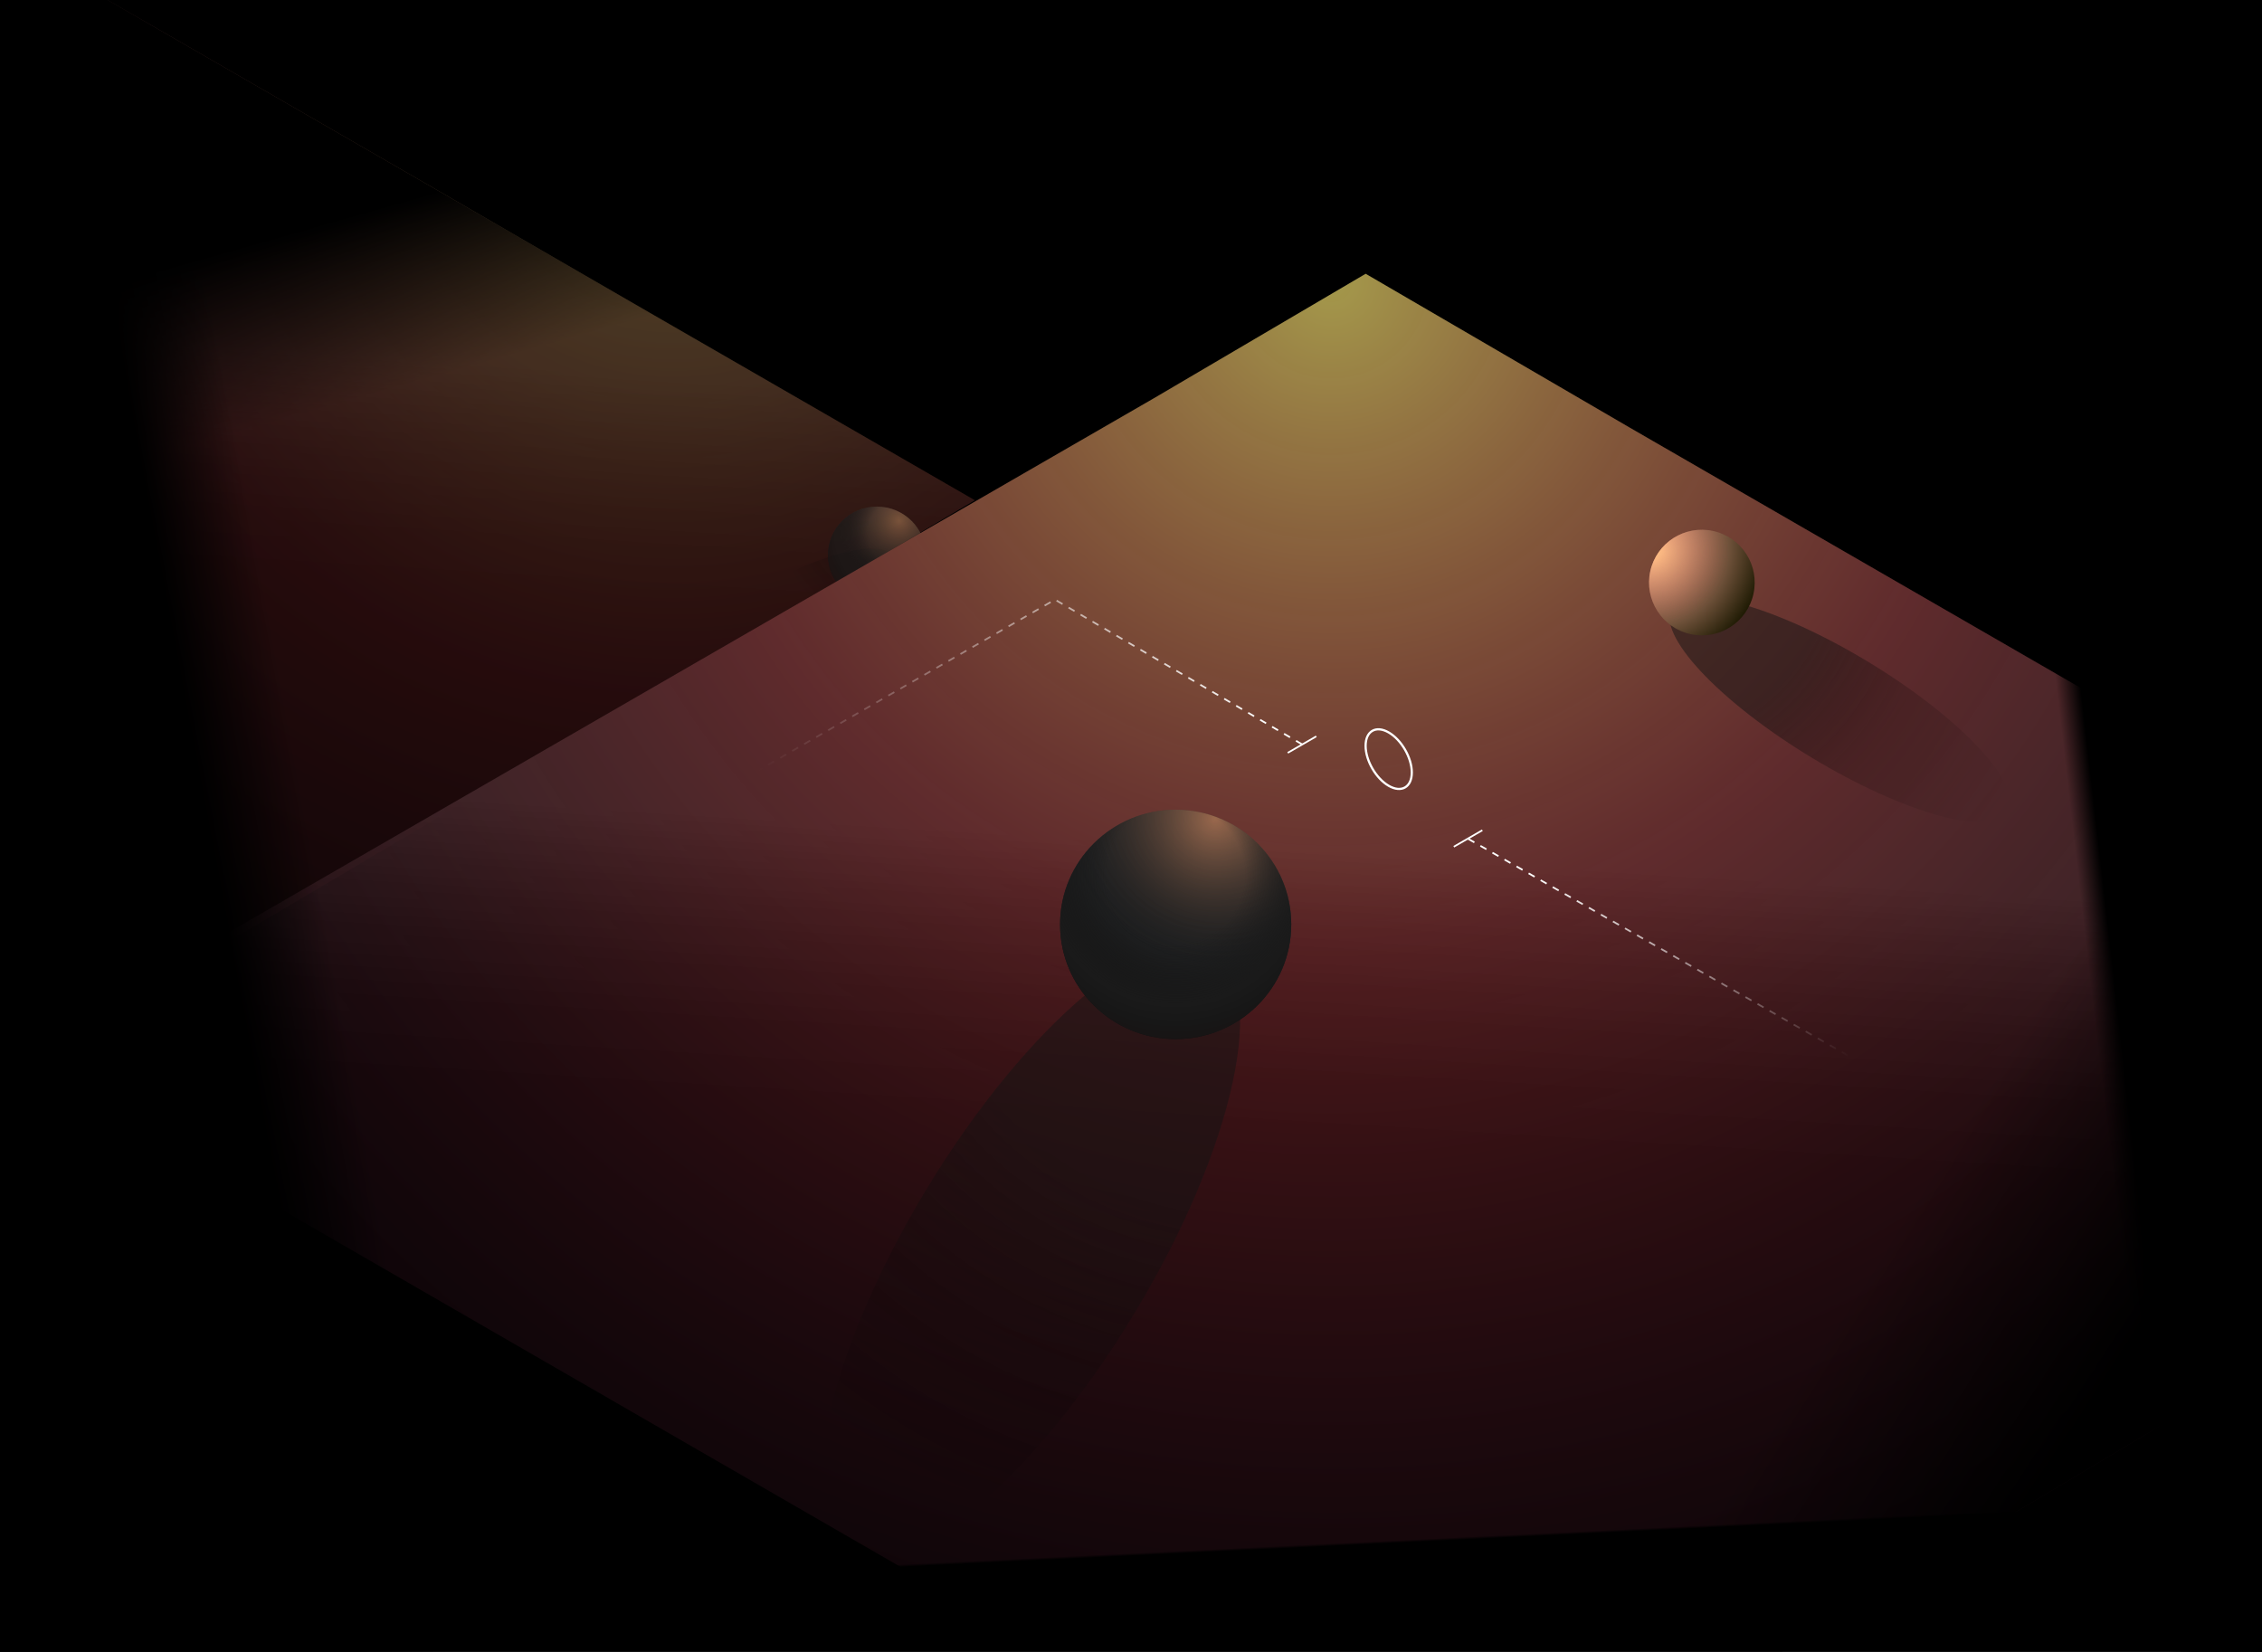 <?xml version="1.0" encoding="UTF-8"?>
<svg width="812px" height="593px" viewBox="0 0 812 593" version="1.1" xmlns="http://www.w3.org/2000/svg" xmlns:xlink="http://www.w3.org/1999/xlink">
    <title>mortalmesh-ground</title>
    <defs>
        <linearGradient x1="41.507%" y1="35.739%" x2="39.508%" y2="54.911%" id="linearGradient-1">
            <stop stop-color="#1C1C1C" offset="0%"></stop>
            <stop stop-color="#000000" stop-opacity="0" offset="100%"></stop>
        </linearGradient>
        <radialGradient cx="85.99%" cy="19.245%" fx="85.99%" fy="19.245%" r="137.7%" gradientTransform="translate(0.86,0.192),scale(0.581,1),rotate(81.976),translate(-0.86,-0.192)" id="radialGradient-2">
            <stop stop-color="#FFEC6A" offset="0%"></stop>
            <stop stop-color="#FF4E54" stop-opacity="0.49" offset="33.9%"></stop>
            <stop stop-color="#000637" stop-opacity="0" offset="100%"></stop>
        </radialGradient>
        <linearGradient x1="42.159%" y1="41.227%" x2="48.018%" y2="53.339%" id="linearGradient-3">
            <stop stop-color="#000000" offset="0%"></stop>
            <stop stop-color="#000000" stop-opacity="0" offset="100%"></stop>
        </linearGradient>
        <radialGradient cx="152.205%" cy="100.924%" fx="152.205%" fy="100.924%" r="281.554%" gradientTransform="translate(1.522,1.009),scale(0.303,1),rotate(-178.359),translate(-1.522,-1.009)" id="radialGradient-4">
            <stop stop-color="#131313" offset="47.1%"></stop>
            <stop stop-color="#000000" stop-opacity="0" offset="100%"></stop>
        </radialGradient>
        <radialGradient cx="70.004%" cy="-3.683%" fx="70.004%" fy="-3.683%" r="108.055%" gradientTransform="translate(0.7,-0.037),scale(0.991,1),rotate(114.38),translate(-0.7,0.037)" id="radialGradient-5">
            <stop stop-color="#343536" offset="13.5%"></stop>
            <stop stop-color="#1D1E1F" offset="66.1%"></stop>
            <stop stop-color="#111111" offset="95.7%"></stop>
        </radialGradient>
        <radialGradient cx="72.686%" cy="14.558%" fx="72.686%" fy="14.558%" r="77.64%" gradientTransform="translate(0.727,0.146),scale(0.991,1),rotate(131.765),translate(-0.727,-0.146)" id="radialGradient-6">
            <stop stop-color="#FFA463" offset="0%"></stop>
            <stop stop-color="#000000" stop-opacity="0" offset="93.2%"></stop>
        </radialGradient>
        <radialGradient cx="74.244%" cy="27.482%" fx="74.244%" fy="27.482%" r="87.275%" gradientTransform="translate(0.742,0.275),scale(0.991,1),rotate(133.086),translate(-0.742,-0.275)" id="radialGradient-7">
            <stop stop-color="#C4C4C4" stop-opacity="0" offset="0%"></stop>
            <stop stop-color="#171717" stop-opacity="0" offset="39.1%"></stop>
            <stop stop-color="#1A1A1A" offset="73.4%"></stop>
            <stop stop-color="#171717" offset="84.4%"></stop>
            <stop stop-color="#171313" offset="96.9%"></stop>
        </radialGradient>
        <linearGradient x1="41.615%" y1="35.665%" x2="39.612%" y2="54.937%" id="linearGradient-8">
            <stop stop-color="#1C1C1C" offset="0%"></stop>
            <stop stop-color="#000000" stop-opacity="0" offset="100%"></stop>
        </linearGradient>
        <radialGradient cx="48.423%" cy="-0.012%" fx="48.423%" fy="-0.012%" r="124.16%" gradientTransform="translate(0.484,-0),scale(0.583,1),rotate(79.696),translate(-0.484,0)" id="radialGradient-9">
            <stop stop-color="#FFEC6A" offset="0%"></stop>
            <stop stop-color="#FF4E54" stop-opacity="0.49" offset="33.9%"></stop>
            <stop stop-color="#000637" stop-opacity="0" offset="100%"></stop>
        </radialGradient>
        <linearGradient x1="86.064%" y1="46.062%" x2="75.949%" y2="42.183%" id="linearGradient-10">
            <stop stop-color="#000000" offset="0%"></stop>
            <stop stop-color="#000000" stop-opacity="0.51" offset="43.8%"></stop>
            <stop stop-color="#000000" stop-opacity="0" offset="100%"></stop>
        </linearGradient>
        <radialGradient cx="94.945%" cy="-1.286%" fx="94.945%" fy="-1.286%" r="143.038%" gradientTransform="translate(0.949,-0.013),scale(1,0.682),rotate(119.347),translate(-0.949,0.013)" id="radialGradient-11">
            <stop stop-color="#131313" offset="47.1%"></stop>
            <stop stop-color="#000000" stop-opacity="0" offset="100%"></stop>
        </radialGradient>
        <radialGradient cx="69.999%" cy="-3.684%" fx="69.999%" fy="-3.684%" r="108.032%" gradientTransform="translate(0.7,-0.037),scale(0.993,1),rotate(114.351),translate(-0.7,0.037)" id="radialGradient-12">
            <stop stop-color="#343536" offset="13.5%"></stop>
            <stop stop-color="#1D1E1F" offset="66.1%"></stop>
            <stop stop-color="#111111" offset="95.7%"></stop>
        </radialGradient>
        <radialGradient cx="67.111%" cy="3.86%" fx="67.111%" fy="3.86%" r="69.597%" gradientTransform="translate(0.671,0.039),scale(0.993,1),rotate(111.928),translate(-0.671,-0.039)" id="radialGradient-13">
            <stop stop-color="#FF9B63" offset="0%"></stop>
            <stop stop-color="#000000" stop-opacity="0" offset="93.2%"></stop>
        </radialGradient>
        <radialGradient cx="50.005%" cy="28.33%" fx="50.005%" fy="28.33%" r="76.822%" gradientTransform="translate(0.5,0.283),scale(0.993,1),rotate(90.133),translate(-0.5,-0.283)" id="radialGradient-14">
            <stop stop-color="#C4C4C4" stop-opacity="0" offset="0%"></stop>
            <stop stop-color="#171717" stop-opacity="0" offset="39.1%"></stop>
            <stop stop-color="#1A1A1A" offset="73.4%"></stop>
            <stop stop-color="#171717" offset="84.4%"></stop>
            <stop stop-color="#171313" offset="96.9%"></stop>
        </radialGradient>
        <linearGradient x1="96.378%" y1="52.561%" x2="3.264%" y2="48.512%" id="linearGradient-15">
            <stop stop-color="#FFFFFF" offset="0%"></stop>
            <stop stop-color="#FFFFFF" stop-opacity="0" offset="100%"></stop>
        </linearGradient>
        <linearGradient x1="5.226%" y1="35.618%" x2="86.624%" y2="61.18%" id="linearGradient-16">
            <stop stop-color="#FFFFFF" offset="0%"></stop>
            <stop stop-color="#FFFFFF" stop-opacity="0" offset="100%"></stop>
        </linearGradient>
        <radialGradient cx="2.824%" cy="-7.962%" fx="2.824%" fy="-7.962%" r="167.247%" gradientTransform="translate(0.028,-0.08),scale(0.66,1),rotate(48.032),translate(-0.028,0.08)" id="radialGradient-17">
            <stop stop-color="#131313" offset="39.6%"></stop>
            <stop stop-color="#000000" stop-opacity="0.37" offset="65.4%"></stop>
            <stop stop-color="#000000" stop-opacity="0" offset="100%"></stop>
        </radialGradient>
        <radialGradient cx="1.935%" cy="18.875%" fx="1.935%" fy="18.875%" r="107.872%" gradientTransform="translate(0.019,0.189),scale(1,1),rotate(36.683),translate(-0.019,-0.189)" id="radialGradient-18">
            <stop stop-color="#FFB49C" offset="13.5%"></stop>
            <stop stop-color="#1E1A03" offset="95.7%"></stop>
        </radialGradient>
        <radialGradient cx="8.661%" cy="23.318%" fx="8.661%" fy="23.318%" r="69.51%" gradientTransform="translate(0.087,0.233),scale(1,1),rotate(34.272),translate(-0.087,-0.233)" id="radialGradient-19">
            <stop stop-color="#FFCC69" offset="0%"></stop>
            <stop stop-color="#871010" stop-opacity="0" offset="93.2%"></stop>
        </radialGradient>
        <linearGradient x1="56.913%" y1="37.069%" x2="44.478%" y2="43.285%" id="linearGradient-20">
            <stop stop-color="#000000" offset="0%"></stop>
            <stop stop-color="#000000" stop-opacity="0" offset="100%"></stop>
        </linearGradient>
        <linearGradient x1="52.654%" y1="37.069%" x2="47.779%" y2="39.506%" id="linearGradient-21">
            <stop stop-color="#000000" offset="0%"></stop>
            <stop stop-color="#000000" stop-opacity="0" offset="100%"></stop>
        </linearGradient>
        <linearGradient x1="50.485%" y1="37.069%" x2="49.584%" y2="37.519%" id="linearGradient-22">
            <stop stop-color="#000000" offset="0%"></stop>
            <stop stop-color="#000000" stop-opacity="0" offset="100%"></stop>
        </linearGradient>
    </defs>
    <g id="mortalmesh-ground" stroke="none" stroke-width="1" fill="none" fill-rule="evenodd">
        <g id="mortalmesh" transform="translate(-416, -45)">
            <polygon id="Path" fill="#000000" fill-rule="nonzero" points="416 45 1228 45 1228 639 416 639"></polygon>
            <g id="Group" opacity="0.6" transform="translate(0, 0)" fill-rule="nonzero">
                <polygon id="Path" fill="url(#linearGradient-1)" points="392.762 445.242 765.95 224.597 450.875 42.843 377.343 0 318.145 34.8 0 218.48 392.762 445.241"></polygon>
                <polygon id="Path" fill-opacity="0.5" fill="url(#radialGradient-2)" points="392.762 445.242 765.95 224.597 450.875 42.843 377.343 0 318.145 34.8 0 218.48 392.762 445.241"></polygon>
                <polygon id="Path" fill="url(#linearGradient-3)" points="392.762 445.242 765.95 224.597 450.875 42.843 377.343 0 318.145 34.8 0 218.48 392.762 445.241"></polygon>
            </g>
            <ellipse id="Oval" fill-opacity="0.5" fill="url(#radialGradient-4)" fill-rule="nonzero" transform="translate(691.995, 272.826) scale(-1, 1) rotate(-148.789) translate(-691.995, -272.826) " cx="691.995" cy="272.826" rx="53.294" ry="16.13"></ellipse>
            <g id="Group" opacity="0.7" transform="translate(713.236, 226.872)" fill-rule="nonzero">
                <path d="M0,17.406 C0,27.019 7.863,34.812 17.561,34.812 C27.26,34.812 35.122,27.019 35.122,17.406 C35.122,7.793 27.26,0 17.561,0 C7.863,0 0,7.793 0,17.406 Z" id="Path" fill="url(#radialGradient-5)"></path>
                <path d="M0,17.406 C0,27.019 7.863,34.812 17.561,34.812 C27.26,34.812 35.122,27.019 35.122,17.406 C35.122,7.793 27.26,0 17.561,0 C7.863,0 0,7.793 0,17.406 Z" id="Path" fill-opacity="0.5" fill="url(#radialGradient-6)"></path>
                <path d="M0,17.406 C0,27.019 7.863,34.812 17.561,34.812 C27.26,34.812 35.122,27.019 35.122,17.406 C35.122,7.793 27.26,0 17.561,0 C7.863,0 0,7.793 0,17.406 Z" id="Path" fill="url(#radialGradient-7)"></path>
            </g>
            <polygon id="Path" fill="url(#linearGradient-8)" fill-rule="nonzero" points="926.049 715.367 1402.979 430.581 1000.717 198.335 906.238 143.287 830.176 188 421.4 424.007"></polygon>
            <polygon id="Path" fill-opacity="0.6" fill="url(#radialGradient-9)" fill-rule="nonzero" points="926.049 715.367 1402.979 430.581 1000.717 198.335 906.238 143.287 830.176 188 421.4 424.007"></polygon>
            <polygon id="Path" fill="url(#linearGradient-10)" fill-rule="nonzero" points="926.049 715.367 1402.979 430.581 1000.717 198.335 906.238 143.287 830.176 188 421.4 424.007"></polygon>
            <path d="M851.364,386.176 C830.835,373.738 784.849,412.087 748.651,471.831 C712.454,531.576 699.753,590.091 720.282,602.529 C740.812,614.968 786.798,576.619 822.995,516.874 C859.193,457.13 871.894,398.615 851.364,386.176 L851.364,386.176 Z" id="Path" fill-opacity="0.5" fill="url(#radialGradient-11)" fill-rule="nonzero"></path>
            <path d="M796.536,376.865 C796.536,399.61 815.114,418.048 838.03,418.048 C860.946,418.048 879.524,399.61 879.524,376.865 C879.524,354.12 860.946,335.682 838.03,335.682 C815.114,335.682 796.536,354.12 796.536,376.865 L796.536,376.865 Z" id="Path" fill="url(#radialGradient-12)" fill-rule="nonzero"></path>
            <path d="M796.536,376.865 C796.536,399.61 815.114,418.048 838.03,418.048 C860.946,418.048 879.524,399.61 879.524,376.865 C879.524,354.12 860.946,335.682 838.03,335.682 C815.114,335.682 796.536,354.12 796.536,376.865 L796.536,376.865 Z" id="Path" fill-opacity="0.5" fill="url(#radialGradient-13)" fill-rule="nonzero"></path>
            <path d="M796.536,376.865 C796.536,399.61 815.114,418.048 838.03,418.048 C860.946,418.048 879.524,399.61 879.524,376.865 C879.524,354.12 860.946,335.682 838.03,335.682 C815.114,335.682 796.536,354.12 796.536,376.865 L796.536,376.865 Z" id="Path" fill="url(#radialGradient-14)" fill-rule="nonzero"></path>
            <path d="M883.388,312.209 L794.701,260.271 L685.872,322.957" id="Path" stroke="url(#linearGradient-15)" stroke-width="0.622" stroke-dasharray="2.49"></path>
            <line x1="888.515" y1="309.354" x2="878.267" y2="315.27" id="Path" stroke="#FFFFFF" stroke-width="0.622"></line>
            <g id="Group" transform="translate(906.216, 306.827)">
                <line x1="207.738" y1="136.851" x2="36.779" y2="39.303" id="Path" stroke="url(#linearGradient-16)" stroke-width="0.622" stroke-dasharray="2.49"></line>
                <line x1="31.66" y1="42.158" x2="41.908" y2="36.242" id="Path" stroke="#FFFFFF" stroke-width="0.622"></line>
                <path d="M0,5.92 C0,11.209 3.713,17.64 8.293,20.284 C12.873,22.928 16.586,20.785 16.586,15.496 C16.586,10.207 12.873,3.777 8.293,1.132 C3.713,-1.512 0,0.632 0,5.92 Z" id="Path" stroke="#FFFFFF" stroke-width="0.793"></path>
            </g>
            <path d="M1016.207,263.237 C1010.489,272.664 1032.844,296.678 1066.139,316.873 C1099.433,337.068 1131.059,345.797 1136.778,336.37 C1142.496,326.943 1120.141,302.929 1086.846,282.734 C1053.551,262.539 1021.925,253.81 1016.207,263.237 L1016.207,263.237 Z" id="Path" fill-opacity="0.5" fill="url(#radialGradient-17)" fill-rule="nonzero"></path>
            <path d="M1022.825,272.657 C1033.048,274.922 1043.172,268.47 1045.437,258.247 C1047.703,248.024 1041.251,237.9 1031.028,235.635 C1020.805,233.37 1010.681,239.821 1008.416,250.044 C1006.151,260.268 1012.602,270.391 1022.825,272.657 Z" id="Path" fill="url(#radialGradient-18)" fill-rule="nonzero"></path>
            <path d="M1022.825,272.657 C1033.048,274.922 1043.172,268.47 1045.437,258.247 C1047.703,248.024 1041.251,237.9 1031.028,235.635 C1020.805,233.37 1010.681,239.821 1008.416,250.044 C1006.151,260.268 1012.602,270.391 1022.825,272.657 Z" id="Path" fill-opacity="0.5" fill="url(#radialGradient-19)" fill-rule="nonzero"></path>
            <polygon id="Path" fill="url(#linearGradient-20)" fill-rule="nonzero" transform="translate(522.111, 345.273) rotate(-180) translate(-522.111, -345.273) " points="406.001 33 638.22 33 638.22 657.546 406.001 657.546"></polygon>
            <polygon id="Path" fill="url(#linearGradient-21)" fill-rule="nonzero" points="1084 33 1228 33 1228 658 1084 658"></polygon>
            <polygon id="Path" fill="url(#linearGradient-22)" fill-rule="nonzero" transform="translate(822, 598) rotate(90) translate(-822, -598) " points="782 192 862 192 862 1004 782 1004"></polygon>
        </g>
    </g>
</svg>